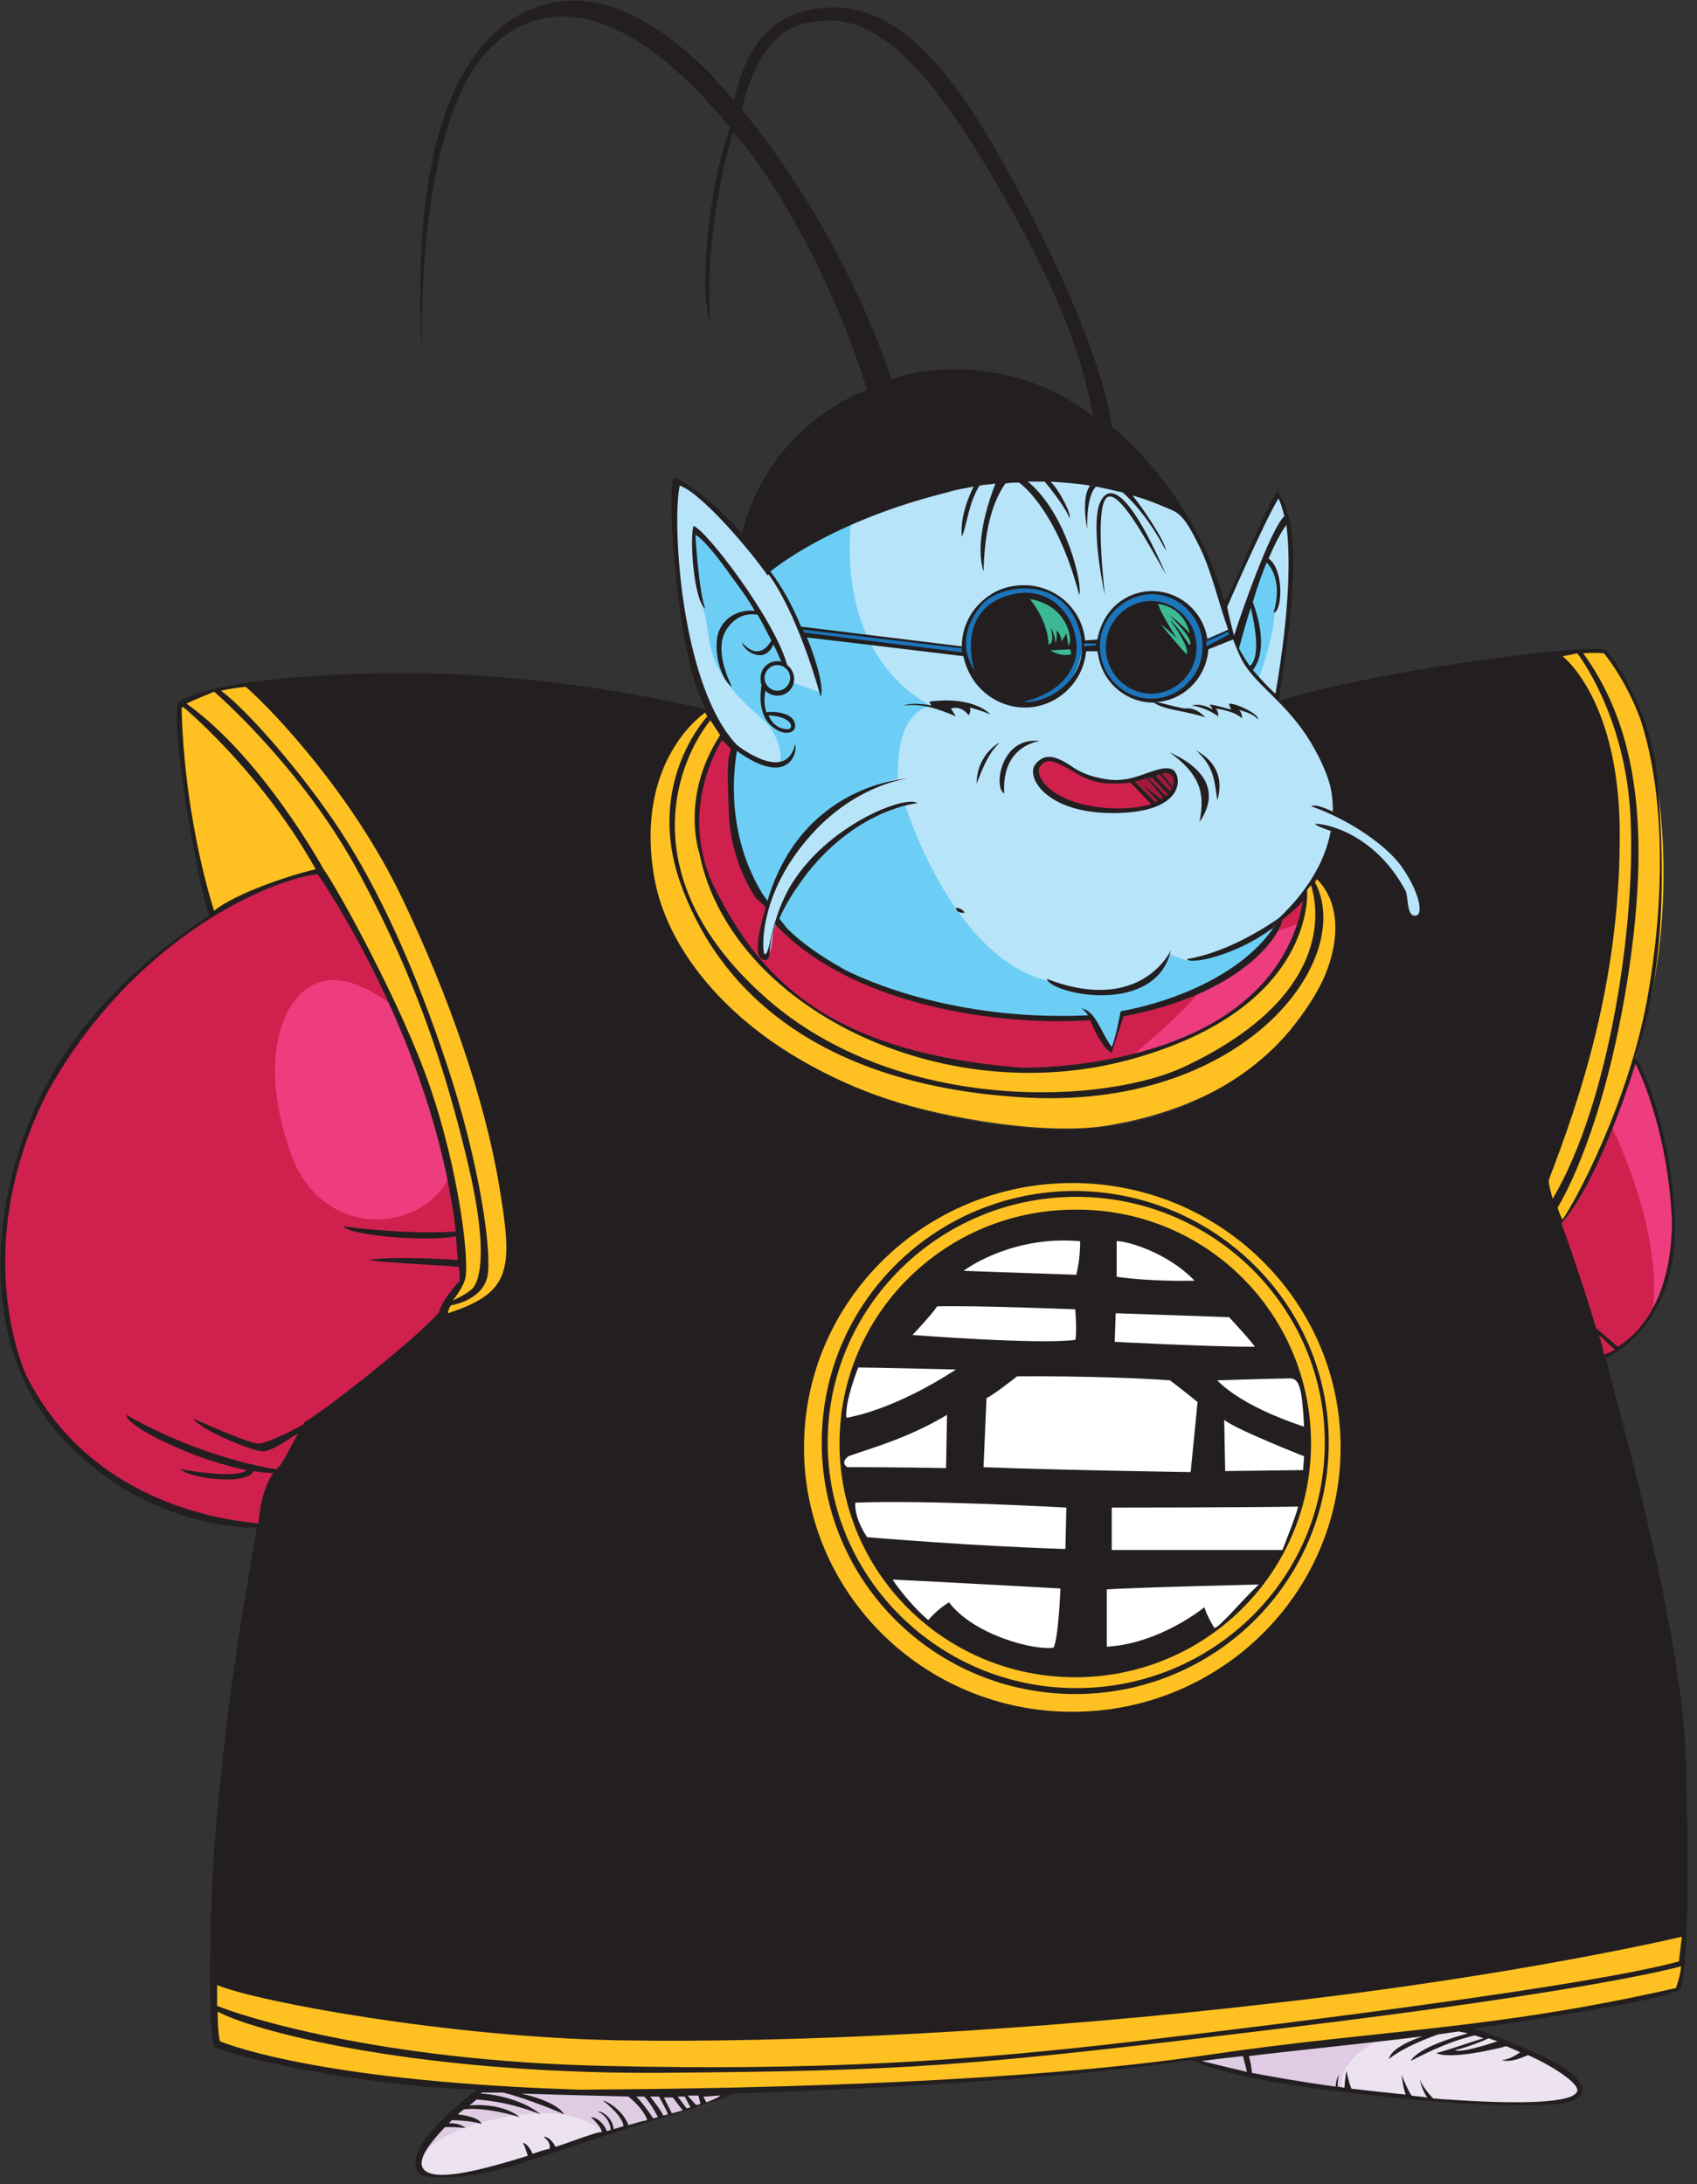 <?xml version="1.0" encoding="UTF-8" standalone="no"?>
<svg
   xmlns:dc="http://purl.org/dc/elements/1.1/"
   xmlns:cc="http://creativecommons.org/ns#"
   xmlns:rdf="http://www.w3.org/1999/02/22-rdf-syntax-ns#"
   xmlns:svg="http://www.w3.org/2000/svg"
   xmlns="http://www.w3.org/2000/svg"
   xmlns:sodipodi="http://sodipodi.sourceforge.net/DTD/sodipodi-0.dtd"
   xmlns:inkscape="http://www.inkscape.org/namespaces/inkscape"
   viewBox="0 0 172 221.333"
   height="221.333"
   width="172"
   xml:space="preserve"
   id="svg2"
   version="1.1"
   sodipodi:docname="kai.svg"
   inkscape:version="0.92.4 (5da689c313, 2019-01-14)"><rect x="0" y="0" width="172" height="221.333" fill="#333333" stroke="none"/><sodipodi:namedview
     pagecolor="#ffffff"
     bordercolor="#666666"
     borderopacity="1"
     objecttolerance="10"
     gridtolerance="10"
     guidetolerance="10"
     inkscape:pageopacity="0"
     inkscape:pageshadow="2"
     inkscape:window-width="1366"
     inkscape:window-height="715"
     id="namedview33"
     showgrid="false"
     inkscape:zoom="1.0662651"
     inkscape:cx="86"
     inkscape:cy="110.66666"
     inkscape:window-x="-8"
     inkscape:window-y="22"
     inkscape:window-maximized="1"
     inkscape:current-layer="svg2" /><defs
     id="defs6" /><g
     transform="matrix(-1.333,0,0,-1.333,171.046,221.333)"
     id="g10"><g
       transform="scale(0.1)"
       id="g12"><path
         id="path14"
         style="fill:#ede3f0;fill-opacity:1;fill-rule:nonzero;stroke:none"
         d="m 244.34,108.52 c 0,0 24.762,-18.75 24.762,-36.758 C 239.84,68.75 188.828,62.031 149.102,61.25 109.34,59.77 81.602,59.02 80.859,71.762 80.078,84.531 139.34,111.52 169.34,119.02 c 42.769,-3.75 75,-10.5 75,-10.5 z"
         inkscape:connector-curvature="0" /><path
         id="path16"
         style="fill:#dfcbe3;fill-opacity:1;fill-rule:nonzero;stroke:none"
         d="m 961.328,21.52 c 0,0 -0.738,15.75 -46.488,50.242 -53.238,0 -186.012,-2.23 -186.012,-2.23 9.024,-7.5 25.512,-12.031 34.531,-13.512 C 773.828,52.27 829.34,35.781 833.09,35 839.102,33.52 961.328,21.52 961.328,21.52 Z"
         inkscape:connector-curvature="0" /><path
         id="path18"
         style="fill:#ffc121;fill-opacity:1;fill-rule:nonzero;stroke:none"
         d="m 679.34,560.781 c 0,-116.011 -94.692,-210 -211.488,-210 -116.801,0 -211.524,93.989 -211.524,210 0,115.981 94.723,210 211.524,210 116.796,0 211.488,-94.019 211.488,-210 z"
         inkscape:connector-curvature="0" /><path
         id="path20"
         style="fill:#d0214e;fill-opacity:1;fill-rule:nonzero;stroke:none"
         d="m 1038.59,998.012 c 0,0 59.26,-6.762 131.25,-68.992 64.5,-60 86.25,-108.75 99.77,-150.739 13.48,-42.031 17.23,-116.25 -3.01,-159.761 -19.49,-43.52 -75.74,-117.739 -185.27,-117.739 -18.75,47.231 -48.75,77.969 -48.75,77.969 l -86.252,81.762 C 940.352,671.02 929.84,687.5 929.84,687.5 c -3.75,18.012 12.738,84.02 20.238,117.77 8.281,33.75 32.262,90.75 50.272,127.5 18.75,36.761 38.24,65.242 38.24,65.242 z"
         inkscape:connector-curvature="0" /><path
         id="path22"
         style="fill:#ed3d7f;fill-opacity:1;fill-rule:nonzero;stroke:none"
         d="m 982.34,893.75 c 0,0 34.5,30.781 60.75,18.75 26.25,-11.25 43.51,-58.48 19.49,-127.5 -23.24,-68.98 -102.74,-62.969 -122.228,-16.48 14.257,59.25 41.988,125.23 41.988,125.23 z"
         inkscape:connector-curvature="0" /><path
         id="path24"
         style="fill:#d0214e;fill-opacity:1;fill-rule:nonzero;stroke:none"
         d="m 97.34,730.27 -33,-101.989 c -9.73,5.239 -34.5,20.981 -43.48,45.739 -8.281,24.73 25.469,126.761 35.23,133.48 6.02,-17.23 21.762,-56.25 41.25,-77.23 z"
         inkscape:connector-curvature="0" /><path
         id="path26"
         style="fill:#ffc121;fill-opacity:1;fill-rule:nonzero;stroke:none"
         d="m 744.609,1120.27 c 0,0 3.75,2.23 12.731,-6.01 8.988,-8.24 27,-33.01 31.488,-60.74 4.531,-28.52 -0.738,-64.5 -7.5,-81.02 -6.719,-16.48 -19.488,-45.738 -50.976,-76.48 -31.524,-30.75 -80.274,-57.739 -122.262,-71.25 -42.738,-14.258 -123.012,-28.52 -170.238,-19.5 -47.262,8.25 -99.762,28.48 -135,71.25 -35.274,42.742 -53.243,93.75 -20.274,119.261 6.012,-7.5 8.281,-12.769 8.281,-12.769 -2.269,-7.5 6.719,-37.5 17.969,-54.731 11.25,-18.011 43.512,-48.75 99.762,-65.269 56.25,-16.492 121.488,-15.742 158.25,-6.762 36.75,9.02 81.012,23.281 111.012,49.531 30.738,26.25 53.988,53.239 64.488,83.989 10.512,30 14.262,50.23 6.762,77.26 -7.5,26.99 -17.262,35.98 -17.262,35.98 z"
         inkscape:connector-curvature="0" /><path
         id="path28"
         style="fill:#d0214e;fill-opacity:1;fill-rule:nonzero;stroke:none"
         d="m 290.078,982.27 c 0,0 -0.738,-47.27 46.524,-83.989 47.226,-36.761 117.738,-57.031 195.738,-48.75 77.269,8.239 143.988,40.469 181.488,88.481 37.5,48.008 57.774,111.008 19.531,161.988 -2.269,-4.49 -6.757,-8.98 -6.757,-8.98 4.488,-13.52 6.757,-78.01 -25.512,-117 -13.512,-22.5 -37.5,-51.008 -118.512,-75 -62.969,-13.508 -116.988,-20.27 -161.25,-7.5 -43.476,12.742 -92.226,30 -111.719,69.73 -15.781,15 -19.531,21.02 -19.531,21.02 z"
         inkscape:connector-curvature="0" /><path
         id="path30"
         style="fill:#b8e4fa;fill-opacity:1;fill-rule:nonzero;stroke:none"
         d="m 724.34,1092.5 c 0,0 22.5,24.02 32.262,63.75 8.988,42.03 19.488,97.5 11.25,138.01 -25.512,-11.99 -52.5,-45 -67.5,-66.76 -28.512,23.28 -106.524,63.01 -188.243,70.51 -82.5,7.5 -129.019,-28.48 -129.019,-28.48 -8.25,-15 -18.75,-32.26 -30.75,-70.51 -4.488,8.99 -37.5,81.76 -41.25,83.99 -6.75,-3.75 -11.988,-45 -7.5,-95.24 5.238,-41.25 8.988,-59.25 8.988,-59.25 -4.488,-4.5 -44.219,-34.5 -42.738,-87 -39.762,-20.27 -45,-29.25 -57.731,-47.258 -12.769,-17.231 -11.25,-32.231 -3.75,-32.231 7.5,0 8.243,16.489 8.243,17.231 1.488,8.238 26.988,46.518 52.5,48.748 7.5,-22.5 14.257,-53.24 63.007,-82.498 26.25,-27.742 90,-48.75 124.493,-48.75 33.75,0 98.238,18.75 124.488,31.519 26.25,12.739 91.488,67.5 91.488,67.5 6.012,-8.281 20.274,-35.269 22.5,-43.511 1.524,-8.989 1.524,-19.5 6.762,-18.008 5.269,1.519 3,26.25 -3.012,38.238 7.5,8.281 27.774,39.77 27.774,76.52 0,37.5 -2.262,43.48 -2.262,43.48 z"
         inkscape:connector-curvature="0" /><path
         id="path32"
         style="fill:#6dcef5;fill-opacity:1;fill-rule:nonzero;stroke:none"
         d="m 635.859,1263.52 c 0,0 15,-97.5 -60,-139.5 20.981,-6.75 24.731,-30 24.731,-55.5 26.25,-6.76 78.75,-30 98.238,-96.02 18.75,17.27 37.5,80.27 25.512,119.26 -9.731,-3.75 -27,-13.48 -32.231,-12.74 -5.269,0.75 -2.269,21.76 9.731,33.01 11.25,11.25 36.75,29.22 41.988,60.74 3.75,27 5.274,24.73 5.274,28.48 0,3.75 10.507,47.27 5.976,55.51 0,0 -44.219,-43.48 -68.238,-101.25 -3.75,-5.24 -5.238,-10.51 -5.238,-13.48 -3.75,-1.52 -21.012,-7.5 -21.012,-7.5 0,0 12.769,54.73 40.5,93.75 -23.981,30.74 -65.231,35.24 -65.231,35.24 z"
         inkscape:connector-curvature="0" /><path
         id="path34"
         style="fill:#1b75bb;fill-opacity:1;fill-rule:nonzero;stroke:none"
         d="m 675.59,1183.28 -124.5,-15 c 0,12.74 -9.762,42.74 -38.238,46.49 -29.262,3 -48.012,-14.26 -52.5,-42 -10.512,0.75 -11.25,0.75 -11.25,0.75 0,0 -5.274,36.01 -39.762,36.01 -34.5,0.74 -38.988,-28.51 -41.25,-36.01 -5.981,3 -19.5,8.24 -19.5,8.24 -2.262,-5.98 -2.262,-5.98 -2.262,-5.98 l 21.762,-9.02 c 1.519,-6.76 6.75,-36.76 39.019,-38.99 32.231,-1.52 41.25,30.75 41.993,39.73 11.988,-1.48 11.25,-0.74 11.25,-0.74 2.226,-15 11.25,-38.99 41.25,-41.99 30,-2.27 48.007,23.98 49.488,38.98 10.512,0.78 122.269,14.26 122.269,14.26 z"
         inkscape:connector-curvature="0" /><path
         id="path36"
         style="fill:#3cb994;fill-opacity:1;fill-rule:nonzero;stroke:none"
         d="m 489.609,1166.02 c 0.743,0.74 5.231,35.23 15,40.5 -14.257,3.75 -45,-12.77 -38.281,-46.52 18.012,0 23.281,6.02 23.281,6.02 z"
         inkscape:connector-curvature="0" /><path
         id="path38"
         style="fill:#3cb994;fill-opacity:1;fill-rule:nonzero;stroke:none"
         d="m 380.078,1160 c 0,0 27.031,19.53 25.512,41.25 -4.5,3.01 -28.481,-4.49 -29.262,-30.74 0,-11.25 3.75,-10.51 3.75,-10.51 z"
         inkscape:connector-curvature="0" /><path
         id="path40"
         style="fill:#9e1b3c;fill-opacity:1;fill-rule:nonzero;stroke:none"
         d="m 422.852,1066.25 -17.262,-17.97 c -3.012,0 -19.5,11.25 -16.488,20.98 3.75,11.25 16.488,2.26 33.75,-3.01 z"
         inkscape:connector-curvature="0" /><path
         id="path42"
         style="fill:#d0214e;fill-opacity:1;fill-rule:nonzero;stroke:none"
         d="m 422.852,1067.03 -17.262,-18.75 c 8.238,-3.01 26.25,-8.28 50.269,-3.01 23.981,5.24 41.25,17.23 38.981,29.26 -2.262,11.99 -14.25,8.24 -20.231,4.49 -5.269,-3 -27.031,-18 -51.757,-11.99 z"
         inkscape:connector-curvature="0" /><path
         id="path44"
         style="fill:#6dcef5;fill-opacity:1;fill-rule:nonzero;stroke:none"
         d="m 595.352,1049.77 c 0,0 -35.274,-117 -108.75,-135 -45,-12.739 -71.993,-15 -93.012,20.23 -11.988,-5.23 -16.481,-6.719 -30,-1.48 -12.731,5.23 -43.512,17.261 -50.231,24.761 5.231,-19.531 49.493,-56.25 116.25,-66.761 3.75,-11.989 8.243,-27.77 8.243,-27.77 7.5,8.281 15,23.281 16.488,24.02 3.75,0.75 36.012,-4.489 89.25,5.242 53.25,9.019 124.5,31.519 148.519,69.019 -2.269,17.969 -43.519,77.229 -96.757,87.739 z"
         inkscape:connector-curvature="0" /><path
         id="path46"
         style="fill:#6dcef5;fill-opacity:1;fill-rule:nonzero;stroke:none"
         d="m 320.859,1235.78 c 0,0 -17.269,-14.26 -6.757,-42.03 0.738,-20.23 12.738,-50.98 12.738,-50.98 7.5,11.25 16.519,23.99 17.262,29.26 -3.012,8.24 -23.243,63.75 -23.243,63.75 z"
         inkscape:connector-curvature="0" /><path
         id="path48"
         style="fill:#ed3d7f;fill-opacity:1;fill-rule:nonzero;stroke:none"
         d="m 295.352,958.281 19.488,-6.761 c 11.25,-15.739 47.269,-40.5 55.512,-42.77 5.238,-11.988 50.238,-49.488 50.238,-49.488 -20.981,3.008 -101.25,26.988 -125.238,99.019 z"
         inkscape:connector-curvature="0" /><path
         id="path50"
         style="fill:#ffc121;fill-opacity:1;fill-rule:nonzero;stroke:none"
         d="m 1121.09,965 c 0,0 10.51,20.27 18.75,84.02 7.5,60.75 8.25,72 4.5,78.01 -5.98,4.49 -42.74,14.22 -51.76,13.48 C 1080.59,1136.02 983.09,1022.03 952.34,935 921.602,848.012 887.109,740 897.578,690.512 c 9.024,-35.981 49.531,-32.231 49.531,-32.231 -2.269,8.239 -16.519,27.739 -16.519,29.219 -2.231,10.512 3,58.52 18.75,117.77 15,59.261 56.99,134.261 70.5,162 13.52,28.511 19.5,30.742 19.5,30.742 7.5,-0.742 60.74,-16.492 81.75,-33.012 z"
         inkscape:connector-curvature="0" /><path
         id="path52"
         style="fill:#ffc121;fill-opacity:1;fill-rule:nonzero;stroke:none"
         d="m 98.09,1162.27 c 0,0 -18.012,-12.74 -33.012,-52.5 C 50.078,1070 48.59,987.5 68.09,890.781 86.84,815.781 108.59,762.5 108.59,762.5 104.84,749.77 96.602,729.531 96.602,729.531 80.078,747.5 49.34,806.02 28.359,899.77 c -21.02,93.75 -9.02,221.25 34.492,265.5 35.238,1.49 35.238,-3 35.238,-3 z"
         inkscape:connector-curvature="0" /><path
         id="path54"
         style="fill:#ed3d7f;fill-opacity:1;fill-rule:nonzero;stroke:none"
         d="m 58.359,805.27 c 0,0 -40.508,-80.27 -31.52,-142.5 -10.512,16.492 -22.5,44.261 -14.262,99.73 7.5,55.512 25.512,92.27 27.773,93.012 C 43.359,845 58.359,805.27 58.359,805.27 Z"
         inkscape:connector-curvature="0" /><path
         id="path56"
         style="fill:#ffffff;fill-opacity:1;fill-rule:nonzero;stroke:none"
         d="m 642.578,560 c 0,-95.66 -79.566,-173.238 -177.738,-173.238 -98.16,0 -177.731,77.578 -177.731,173.238 0,95.699 79.571,173.281 177.731,173.281 98.172,0 177.738,-77.582 177.738,-173.281 z"
         inkscape:connector-curvature="0" /><path
         id="path58"
         style="fill:#ffc121;fill-opacity:1;fill-rule:nonzero;stroke:none"
         d="m 1118.09,158.75 c 0,0 5.27,-29.219 -2.23,-53.98 -16.52,-8.251 -87.03,-21.758 -129.02,-25.508 -42,-4.492 -98.25,-9.73 -131.25,-9.73 -33.012,0 -128.988,0.738 -172.5,2.23 -44.262,1.52 -166.488,7.5 -209.262,11.988 -42.738,4.531 -152.969,18.012 -152.969,18.012 L 167.852,119.02 c 0,0 -155.274,24.73 -160.512,28.48 -5.23,5.27 -6.012,44.262 -3.75,44.262 C 24.609,186.52 337.34,137.031 359.102,134.02 c 22.5,-2.258 170.238,-13.508 170.238,-13.508 l 131.25,-5.981 123,-3.75 116.25,6.719 103.52,10.512 z"
         inkscape:connector-curvature="0" /><path
         id="path60"
         style="fill:#ede3f0;fill-opacity:1;fill-rule:nonzero;stroke:none"
         d="m 963.59,19.262 c 0,1.52 -13.512,25.508 -78.75,33.75 C 843.59,57.5 827.109,42.5 823.359,38.012 845.859,29.77 917.109,6.52 937.34,5.781 958.359,5 965.859,6.52 963.59,19.262 Z"
         inkscape:connector-curvature="0" /><path
         id="path62"
         style="fill:#dfcbe3;fill-opacity:1;fill-rule:nonzero;stroke:none"
         d="m 230.078,111.52 c 1.524,0 39.024,-17.258 32.262,-40.501 34.5,5.231 99.769,15.742 111.019,23.98 -47.269,5.27 -143.281,16.52 -143.281,16.52 z"
         inkscape:connector-curvature="0" /><path
         id="path64"
         style="fill:#231f20;fill-opacity:1;fill-rule:nonzero;stroke:none"
         d="m 1230.59,561.52 c 66.01,65.98 62.26,169.5 28.51,250.511 -33.01,80.981 -102.77,131.25 -135,152.231 6.76,18.008 28.48,129.758 23.99,161.988 -21.76,15.78 -102,22.5 -176.25,22.5 -120.75,-0.74 -225.75,-27.73 -225.75,-27.73 21.762,33.75 30.75,168 24.769,176.25 -9.769,-2.27 -39.019,-26.25 -51.757,-42.74 -17.262,70.47 -72.774,101.25 -95.274,109.49 30.781,97.5 78.75,171.76 102.031,195.75 16.481,-58.52 19.493,-105 17.231,-145.51 8.238,21.76 3,98.24 -15,149.26 102.769,124.49 163.512,81.75 186.75,55.5 53.988,-63.75 47.269,-228.75 47.269,-228.75 11.993,207 -53.281,263.25 -106.519,269.26 -53.25,5.98 -105.75,-45 -130.512,-75.78 -2.226,8.28 -10.469,62.27 -60.738,69.77 -50.238,8.24 -91.488,-25.51 -138.012,-106.49 -46.488,-81.01 -81.719,-162.03 -88.476,-210.78 -57.774,-48.75 -79.493,-110.23 -85.512,-132.73 -5.231,3.75 -33,75.74 -40.5,83.24 -27,-34.49 0,-149.26 -1.488,-158.99 -81.012,24.73 -241.524,44.26 -248.243,38.25 -6.02,-5.24 -34.531,-47.27 -39.02,-96.76 C 12.578,950.781 28.359,890.781 39.609,856.25 32.852,848.75 11.84,795.512 9.609,731.762 7.34,668.012 42.578,636.52 62.109,628.281 59.102,610.27 4.34,428.012 1.328,323.012 -1.641,218.012 0.59,156.52 5.859,147.5 26.84,137.031 162.578,118.281 162.578,118.281 c 0,0 -17.226,-5.269 -52.5,-21.012 C 74.84,80.781 71.84,65 95.078,61.25 117.578,58.281 179.102,59.77 244.34,68.012 332.109,77.031 368.828,89.769 377.109,94.262 507.578,74.769 726.602,68.75 726.602,68.75 c 0,0 4.488,-4.488 44.257,-15.738 38.981,-11.25 83.981,-26.992 119.219,-38.242 34.531,-11.25 71.25,-12 75,-6.019 11.25,17.27 -23.238,45.781 -44.219,63.012 93.751,3.008 192.731,26.988 199.491,33.008 3.01,6.75 5.24,58.511 0,150.742 -11.99,141.008 -26.99,205.508 -32.26,243.75 -2.23,-0.742 77.26,-3.75 142.5,62.258 z m -85.51,560.24 c -2.23,-86.99 -24.73,-153.748 -24.73,-153.748 -16.52,13.508 -60,27.769 -77.26,31.519 39.02,69.729 93,116.989 101.25,123.749 0,-0.78 0.74,-1.52 0.74,-1.52 z m -3.75,3.75 C 1082.85,1083.52 1037.11,999.531 1037.11,999.531 1026.6,985.27 976.328,893.75 956.09,833.75 c -21.75,-62.969 -30.738,-135 -26.25,-146.988 2.269,-5.981 6.019,-11.25 8.988,-15 -5.238,2.258 -15,7.5 -16.488,11.25 -3,4.488 -11.25,24.758 5.238,93.75 16.524,69.019 38.281,137.258 81.762,218.238 39.76,75 101.25,131.25 111.01,139.53 8.99,-3.75 16.49,-6.76 20.98,-9.02 z M 903.59,758.75 c 10.512,63.75 37.5,143.281 74.262,219.77 36.758,76.48 95.978,140.23 118.478,159.76 6.76,-0.78 12.77,-1.52 18.75,-3.01 -19.49,-14.25 -62.23,-63 -90.74,-106.52 -30,-45.738 -57.738,-107.23 -81.762,-180 -23.988,-72.73 -33.75,-140.23 -30,-158.98 3.75,-16.489 23.281,-21.02 27.774,-21.758 1.488,-2.231 2.226,-4.492 2.226,-5.981 -48.75,15.739 -49.488,33.75 -38.988,96.719 z m -156.75,360 c 0,0 54.019,-35.23 39.019,-124.488 C 770.859,905.781 661.328,812.77 492.578,802.27 323.09,791.762 230.859,941.02 281.84,992.031 c 0.738,-0.781 0.738,-1.519 1.519,-2.261 C 251.84,930.512 338.09,815 507.578,826.25 c 162.031,10.512 232.5,88.52 258.75,164.262 24.024,69.758 -14.219,117.768 -20.976,125.268 1.488,2.23 1.488,2.97 1.488,2.97 z M 671.84,560 c 0,-110.98 -91.488,-200.98 -203.988,-200.98 -112.5,0 -204.024,90 -204.024,200.98 0,111.02 91.524,201.02 204.024,201.02 112.5,0 203.988,-90 203.988,-201.02 z m -247.5,294.77 c 144.019,-38.989 303.75,40.5 326.988,156.75 0,0 15,42.74 -15.738,90 3,4.5 5.269,8.25 7.5,11.25 28.512,-36.01 56.988,-123 -42,-210.739 C 600.59,812.77 440.078,820.27 379.34,851.02 c -114.731,55.5 -96.762,124.492 -93.012,136.48 3.012,-3.75 3.012,-3.75 3.012,-3.75 0,0 -8.25,-90 135,-128.98 z m 277.5,112.5 -0.75,3.75 7.5,6.75 c 11.25,17.23 18.75,38.25 20.238,61.49 1.524,37.5 1.524,42.77 -1.488,51.76 3.012,3 6.762,6.75 6.762,6.75 0,0 35.976,-54.02 4.488,-114.758 C 707.109,922.27 659.84,860.781 506.84,848.75 c 0,0 -189.731,-5.23 -214.5,126.762 7.5,-8.242 15.75,-14.262 15.75,-14.262 2.262,-13.48 32.262,-56.988 120.738,-73.48 0,0 5.274,-15.739 9.024,-27.77 7.5,3.012 16.488,24.77 16.488,24.77 68.238,-4.5 174.762,10.5 233.238,66.75 l 6.012,5.98 c 6.762,-19.488 2.269,-27.73 8.25,-26.988 9.019,0.738 4.488,21.758 0,36.758 z m -164.262,573.75 c 60.781,99.76 98.281,110.23 135,101.25 36.012,-8.25 46.524,-65.24 46.524,-65.24 0,0 -72.774,-83.28 -114.024,-205.51 -20.976,10.51 -95.238,18.75 -152.969,-27.77 7.5,42.77 24.731,97.5 85.469,197.27 z M 371.09,1244.77 c 11.25,23.24 15.75,25.5 22.5,28.51 2.269,0.74 12.738,5.98 28.519,10.47 -7.5,-8.98 -24.769,-34.49 -25.507,-41.99 14.257,26.99 28.476,40.51 33.007,44.26 5.981,1.48 12.731,3 20.231,4.49 6.762,-6.76 6.762,-25.51 6.762,-32.23 3.75,21.72 0,30 -2.262,32.97 9.019,1.52 19.488,2.27 30,3.01 -7.5,-7.5 -16.488,-26.25 -14.262,-27.74 1.524,5.98 14.262,22.5 18.75,27.74 4.531,0 8.281,0 12.774,0 -29.262,-23.99 -41.993,-78.75 -39.024,-86.25 15.781,60.74 41.25,82.5 45.781,85.51 3.75,0 6.719,0 10.469,-0.75 12.774,-18.75 15.781,-43.51 16.524,-66.75 7.5,23.98 -6.012,58.51 -9.024,66.75 3.75,-0.74 8.281,-0.74 12.031,-1.52 8.243,-12.73 9.731,-30.74 13.481,-38.98 1.519,15.74 -5.981,32.26 -8.988,38.24 6.757,-1.49 13.476,-2.23 20.238,-4.49 81.012,-20.24 123.75,-51.76 134.25,-60 -8.981,-12 -17.262,-27 -23.238,-42 l -122.262,-15 c 0,25.51 -20.981,46.49 -47.231,46.49 -24.019,0 -44.257,-18.01 -46.519,-41.99 l -9.731,0.74 c -3.007,21.01 -20.269,36.76 -41.25,36.76 -21.019,0 -39.019,-15.75 -42.031,-36.76 l -15.738,7.5 c 7.5,21.01 12.769,45 21.75,63.01 z m 301.488,-63.01 c 0,-0.74 -0.738,-1.49 -0.738,-2.23 l -120,-15 c 0,0.74 0,1.49 0,2.97 43.512,5.27 108.75,12.77 120.738,14.26 z m -154.488,25.51 c -38.988,12.73 -60,-26.25 -51.762,-50.24 8.281,-24.76 38.281,-30 38.281,-30 -10.507,-3.01 -54.019,13.48 -42.031,54.73 12.031,41.25 60,35.27 74.262,18.75 13.512,-16.49 15.738,-33.75 5.269,-50.24 0,0 15,44.26 -24.019,57 z m -33.75,-23.99 c -3.012,-3.75 -3.75,-12.03 -3.75,-12.03 0,0 -1.488,4.53 -0.75,9.77 -3.75,-3.01 -3.75,-8.25 -3.75,-8.25 l -3.75,5.98 -1.481,-8.98 c -3.75,0.74 -1.519,30 29.219,35.23 0,0 -13.476,-15.74 -14.219,-34.49 -5.269,0.74 -1.519,12.77 -1.519,12.77 z m 0,-17.26 c 0,0 -6.762,-5.24 -15.75,-3.01 0.75,3.75 0.75,3.75 0.75,3.75 z m -25.512,3 -8.988,0.75 c 0,0.74 0,1.48 0,1.48 4.5,0 7.5,0 8.988,0 0,-0.74 0,-1.48 0,-2.23 z m -11.988,0 c 0,-21.75 -17.231,-39.76 -38.988,-39.76 -21.762,0 -39.024,18.01 -39.024,39.76 0,21.76 17.262,39.73 39.024,39.73 20.976,-0.74 38.988,-17.97 38.988,-39.73 z m -80.981,3.75 c 0,-1.52 0,-2.26 0,-3.75 l -17.269,8.99 c 0,0.74 0.75,1.52 0.75,2.26 7.5,-3.75 12.769,-6.01 16.519,-7.5 z m -54.769,108.75 c 12,-20.27 38.988,-82.5 38.988,-82.5 0,0 -1.488,-8.24 -5.238,-21.75 -5.231,16.48 -27.731,81.01 -38.238,90.74 1.488,6.01 3.007,10.51 4.488,13.51 z m 30,-114.02 c -2.262,-4.49 -5.231,-8.98 -8.238,-13.48 -9.024,7.5 -3.012,34.5 -0.743,44.26 2.969,-9.02 5.981,-19.53 8.981,-30.78 z m -36.012,93.75 c 2.262,-2.97 6.762,-9.73 13.512,-25.47 -11.988,-8.28 -10.5,-40.51 -3.75,-41.25 -6.75,22.5 1.488,34.49 5.238,38.24 3.012,-7.5 6.762,-17.26 10.512,-30 -12,-33 -3.75,-47.26 0,-51.75 -5.981,-6.76 -12,-13.52 -17.231,-18.01 -11.25,65.27 -11.25,105.74 -8.281,128.24 z m 4.531,-297.73 c -18.007,17.261 -33.75,39.76 -38.281,65.23 0,0 9.762,3.01 12.031,5.27 -6.019,0.75 -45,-6.01 -69.019,-51.008 -2.231,-5.981 -0.75,-19.492 -7.5,-18.75 -6.762,0.738 -2.231,19.488 11.25,38.238 14.25,18.75 44.25,36.76 68.238,45 -4.488,2.27 -17.226,-4.49 -17.226,-4.49 0,10.51 2.226,21.76 7.5,33.75 20.238,46.52 49.488,58.51 62.226,81.76 2.262,4.49 4.531,9.76 6.762,15.74 l 18.75,-7.5 c 1.519,-20.24 16.519,-36.76 36.012,-39.73 0.738,0 3.75,-0.78 3.75,-0.78 0.738,0 1.488,0 2.226,0 21.762,0 40.512,17.27 42.031,39.02 4.493,0 7.5,0 8.981,0 2.269,-24.02 22.5,-42.77 46.488,-42.77 23.281,0 42.774,17.27 46.524,39.02 42.738,5.24 106.488,12.74 119.257,14.26 -8.281,-20.27 -12.769,-38.28 -10.507,-45 17.226,60 34.488,86.25 39.726,92.97 l 0.781,-0.74 c 11.25,16.52 49.493,62.26 66.719,68.24 6.012,-27.73 -0.738,-152.23 -43.476,-197.23 0,0 -37.5,-30 -44.262,0.75 -2.262,-7.5 6.019,-33.01 44.262,-5.24 2.226,-13.51 8.988,-62.26 -19.493,-108.749 l -3.75,-5.269 c -26.25,89.258 -106.519,93.008 -106.519,93.008 0,0 41.25,-4.5 76.519,-46.49 38.243,-44.999 33.75,-87.03 32.231,-87.03 -4.5,-0.738 -3.75,23.281 -18.75,50.27 -27.738,48.01 -89.262,71.25 -97.5,64.5 0,0 44.25,-3.75 83.238,-52.5 10.512,-13.52 18.012,-26.25 21.762,-35.239 l -5.981,-7.5 c -11.25,-11.25 -25.507,-21.011 -42.769,-30.781 0,0 -72.738,-40.469 -185.981,-35.23 0,0 2.231,3.75 5.231,5.23 -11.25,-1.48 -15,-18.75 -23.238,-29.219 -2.262,2.969 -6.762,26.989 -6.762,26.989 -44.25,8.25 -91.481,29.261 -114.762,61.492 M 95.078,1161.52 c 0,0 -45,-33.75 -43.477,-141.01 0.738,-108.01 30,-194.998 53.988,-257.229 0,-3.011 -1.488,-9.019 -3.012,-14.261 -43.476,73.48 -62.969,209.261 -59.219,288.75 2.969,71.25 33.75,117 40.469,125.98 3.012,-0.74 6.762,-1.48 11.25,-2.23 z M 29.84,905.781 c -14.25,83.989 -10.5,157.499 6.02,207.739 11.25,30.74 27.73,50.23 27.73,50.23 0,0 6.02,0.78 15.75,0 -36.762,-50.98 -53.25,-122.23 -33.75,-247.5 18,-113.238 48,-165 53.238,-173.98 -1.488,-5.239 -3.75,-8.989 -3.75,-8.989 -8.238,11.25 -50.977,88.481 -65.238,172.5 z m -18,-174.761 c 3,73.511 27.77,120.742 27.77,120.742 0,0 26.25,-86.992 56.25,-121.492 0,0 -15,-41.25 -26.25,-79.489 L 53.09,636.52 c -17.23,10.511 -40.512,36.761 -41.25,94.5 z m 43.512,-96.758 11.988,11.25 c -1.48,-5.242 -3,-9.731 -3.75,-15 -1.48,0.738 -4.488,1.519 -8.238,3.75 z M 151.328,110.781 c 3.012,-1.519 15.781,-6.761 25.512,-9.019 -4.5,-2.231 -25.512,4.488 -32.231,6.758 2.231,0.742 4.493,1.48 6.719,2.261 z m 180,-26.25 c -15.738,-3.012 -36.719,-6.762 -63.75,-10.512 0,2.231 -0.738,5.981 -2.226,8.992 0,0 0.738,-5.242 0.738,-8.992 -1.481,0 -3.75,-0.738 -5.231,-0.738 0,2.969 -0.781,9.73 -1.519,12.738 0,0 -1.488,-8.25 -3.75,-13.52 -12.738,-1.48 -26.25,-2.969 -41.25,-4.488 2.262,6.008 3,15 3,15 -2.262,-5.98 -5.231,-12.742 -7.5,-15.742 -3.75,-0.75 -8.238,-0.75 -11.988,-1.488 3.75,4.488 5.976,14.219 5.976,14.219 -2.226,-5.981 -7.5,-11.988 -10.469,-15 -3.75,0 -7.5,-0.738 -11.25,-0.738 -53.281,-3.75 -96.757,-3.012 -98.281,6.758 -0.738,5.231 15.781,17.262 37.5,26.992 3.75,-1.492 12.774,-5.98 20.274,-3.75 -6.762,0 -14.262,6.008 -14.262,6.008 3.75,1.492 6.762,3.011 10.512,4.5 5.238,-1.489 41.988,-10.508 53.238,-5.239 -11.25,2.969 -30,9.731 -36.012,11.25 2.262,0.739 4.531,1.489 6.762,2.231 22.5,-5.242 42.769,-16.492 48.75,-19.492 -5.981,10.501 -35.238,18.75 -43.481,21.012 2.231,0.739 4.493,0.739 6.719,1.489 4.531,-0.75 10.512,-1.489 15.781,-2.27 17.231,-5.98 31.481,-13.48 37.5,-18.75 -1.519,8.281 -18.75,15 -25.507,17.27 41.25,-5.239 95.238,-10.508 131.988,-15.001 C 332.852,95 331.328,88.281 331.328,84.531 Z m 3.75,0.738 c 0.781,3.75 2.262,8.992 3.012,12 14.25,-1.488 25.5,-3.008 31.519,-3.75 -0.781,0 -12.031,-3.008 -34.531,-8.25 z M 746.09,62.031 c -11.25,4.488 -10.5,5.238 -10.5,5.238 3.75,0 8.238,-0.75 12.769,-0.75 z m 4.5,-0.781 1.519,6.019 c 2.969,0 5.231,0 8.243,0 l -6.012,-6.758 c -1.488,-0.742 -3.012,0 -3.75,0.738 z m 7.5,-2.969 4.488,8.238 c 1.524,0 3.75,0 5.274,0 L 761.09,57.5 c -0.738,0 -2.262,0.781 -3,0.781 z m 6.012,-2.262 7.5,9.762 c 2.226,0 4.488,0 6.757,0 -1.519,-3.012 -5.269,-10.512 -6.019,-12.031 -3,0.781 -6.012,1.52 -8.238,2.269 z m 11.25,-3.008 c 0.738,3.008 5.238,10.508 6.757,13.508 2.231,0 4.493,0 6.719,0 -2.226,-3 -8.988,-11.25 -9.726,-14.25 -0.743,0 -2.262,0 -3.75,0.742 z m 7.5,-2.23 c 0,0 5.238,10.469 10.507,15.738 2.231,0 3.75,0 5.981,0 -3.012,-3 -8.988,-10.5 -12.738,-16.52 -1.524,0 -2.262,0.781 -3.75,0.781 z m 138.007,13.48 c 1.481,-1.492 3.75,-3.012 5.231,-4.492 -6.75,0.742 -26.25,0.742 -38.238,-8.988 11.988,3.75 30,7.5 42.738,5.98 1.519,-1.492 3,-2.23 4.488,-3.75 -4.488,-0.742 -16.488,-2.23 -17.969,-7.5 4.493,2.258 17.969,3.008 22.5,3.008 0.743,-0.75 1.481,-1.488 2.231,-2.269 -3.012,0 -8.25,0 -12.738,-3.75 3.75,0.781 11.988,0.781 15.738,0.781 13.519,-14.262 23.25,-27.77 14.262,-33.75 -10.512,-6.762 -41.25,0.738 -77.262,11.988 0.738,2.231 2.262,7.5 3.75,9.73 -3.012,0 -5.981,-5.231 -7.5,-8.238 -4.5,1.52 -8.25,3.008 -12.738,3.75 -0.743,2.258 0,6.008 4.488,9.02 -3,0.738 -7.5,-3.75 -8.981,-7.5 -9.769,2.969 -18.75,6.719 -28.519,9.73 -2.262,0.738 -4.488,1.52 -6.75,1.52 0,1.488 1.519,5.238 8.238,11.25 -5.976,0 -11.25,-7.5 -11.988,-10.512 -0.75,0 -2.231,0.75 -3.012,0.75 0,3 1.524,9.762 9.762,14.25 -3.75,0 -11.25,-5.269 -11.988,-13.508 -3.012,0.738 -5.274,1.52 -7.5,2.258 0,2.231 2.226,8.992 15.738,19.5 -6.012,-1.488 -16.481,-9.77 -19.488,-18.75 -5.274,1.48 -9.762,3 -14.262,3.75 0,0 1.488,7.5 14.262,18 29.257,0.75 59.257,1.492 81.757,2.231 -7.5,-1.48 -27.031,-6.719 -33.007,-15.738 11.988,5.27 33.75,13.508 46.488,16.52 6.012,0 11.25,0 15.738,0 0.781,0 0.781,-0.781 1.524,-0.781 -6.012,0 -30,-2.969 -45.743,-15.738 9.731,3.75 26.993,9.758 48.75,11.25 z M 1115.86,108.52 C 1104.61,104.02 1031.84,77.769 842.852,71.762 687.578,72.5 497.109,78.519 365.859,98.012 234.609,117.5 150.59,116.762 8.828,149.02 c -4.488,13.48 -3.75,16.492 -3.75,16.492 0,0 61.523,-18.012 303.75,-47.231 C 549.609,89.019 592.34,86.019 782.852,84.531 974.102,83.75 1095.59,118.281 1117.34,131.02 c 0.75,0 0,-18.008 -1.48,-22.5 z m 2.23,42.73 V 135.512 C 1102.34,128.75 996.602,93.519 821.84,89.769 c -162,-3.75 -274.5,3.75 -402,18.75 -127.5,15 -348,42.73 -413.238,60.742 -2.262,18.75 -2.262,18.75 -2.262,18.75 0,0 123,-29.262 308.238,-50.242 185.274,-21.75 369.024,-30.739 499.531,-28.508 128.981,2.258 275.231,29.258 305.981,41.988 z m -42.74,389.262 c 4.49,0 9.73,0.738 15,1.519 5.98,-12.031 51.76,-4.531 55.51,1.489 -37.5,-6.758 -48.01,-3.008 -50.27,-0.75 41.99,8.25 92.26,33.75 91.52,42 -51.02,-29.258 -101.25,-39.77 -114.02,-41.25 0,0 -0.75,0 -0.75,0.742 -3.75,2.258 -9.76,15.738 -15.74,26.25 5.98,-3.012 18.01,-12.742 26.25,-13.481 8.99,0 48.01,16.489 53.24,24.731 -6.01,-2.231 -41.25,-18.75 -49.49,-18.75 -6.76,0 -25.51,9.758 -33.75,14.258 -0.74,0.742 -0.74,1.48 -1.52,2.261 -14.22,7.5 -86.252,64.489 -101.99,83.239 0,0 -0.75,7.5 -15.75,23.992 0,3.75 0,6.758 0.75,10.508 15.738,1.48 56.25,3 68.24,5.23 -15.74,3.012 -57.74,0.781 -67.502,0 0.781,6.02 0.781,12.031 1.524,18.012 22.5,-4.492 80.978,0.738 85.508,7.5 -48.008,-5.981 -78.751,-4.492 -85.508,-3.75 17.226,146.25 104.998,271.519 104.998,271.519 35.24,-3.75 139.49,-47.261 205.51,-165.781 61.48,-121.48 15.74,-215.98 15.74,-215.98 -47.26,-93 -142.5,-108.75 -176.25,-111.75 -1.52,20.23 -6.76,32.261 -11.25,38.242 z M 272.852,563.75 c 0,-105.738 86.25,-191.25 192.738,-191.25 106.519,0 192.769,85.512 192.769,191.25 C 658.359,669.531 572.109,755 465.59,755 359.102,754.262 272.852,668.75 272.852,563.75 Z m 380.976,0 c 0,-102.73 -84.726,-186.719 -188.988,-186.719 -104.25,0 -188.981,83.239 -188.981,186.719 0,102.77 84.731,186.762 188.981,186.762 104.262,0 188.988,-83.992 188.988,-186.762 z m -367.5,-0.738 c 0,-98.242 80.274,-177.742 179.262,-177.742 99.019,0 179.25,79.5 179.25,177.742 0,98.238 -80.231,177.769 -179.25,177.769 C 365.859,741.52 286.328,661.25 286.328,563.012 Z m 15.781,49.488 c 7.5,0 55.469,-1.48 55.469,-1.48 0,0 -15.738,-18.75 -65.976,-35.239 1.488,26.989 3.007,36.719 10.507,36.719 z m -10.507,-59.219 c 0,0 53.238,20.981 60.738,27.739 l -0.738,-38.989 C 292.34,542.77 292.34,542.77 292.34,542.77 Z M 296.09,515 c 48.75,-0.738 141.762,-0.738 141.762,-0.738 v -32.231 c -45.743,0 -129.762,0 -129.762,0 0,0 -10.512,26.25 -12,32.969 z M 441.602,408.52 c -40.512,2.261 -74.262,30 -74.262,30 0,0 -0.738,-4.5 -7.5,-15.75 -3.75,0 -20.231,20.242 -33.75,33.011 0,0 96.762,-2.261 115.512,-3.75 z m -63.75,132.73 -5.274,53.281 c 12.031,9.731 21.012,16.489 21.012,16.489 53.25,3.75 116.25,3 116.25,3 0,0 18.012,-14.25 23.25,-16.52 l 2.262,-52.5 c -55.512,-2.23 -157.5,-3.75 -157.5,-3.75 z M 577.34,428.75 c 0,0 -6.012,7.5 -15.738,13.52 -18.75,-24.77 -64.493,-36.758 -79.493,-34.5 -3.75,6.761 -5.269,45 -5.269,45 0,0 94.488,5.242 127.5,6.761 0,-0.781 -12.738,-18.75 -27,-30.781 z m 46.488,63.012 c 0,0 -79.488,-6.762 -150.738,-8.992 l -0.75,31.492 c 0,0 105.75,6.008 160.512,3.75 0.738,-12.742 -9.024,-26.25 -9.024,-26.25 z m 15,53.238 c 0,0 -44.219,0 -75,-0.738 l -0.738,40.508 c 30,-18.008 58.512,-25.508 75,-31.489 6.75,-5.269 0.738,-8.281 0.738,-8.281 z m -8.238,75.781 c 0,0 10.5,-26.25 9.019,-38.281 -40.507,7.5 -83.281,36.762 -83.281,36.762 0,0 64.531,1.519 74.262,1.519 z m -60,46.489 c 4.488,-6.758 18.75,-21.758 18.75,-21.758 0,0 -95.981,-7.5 -123.75,-3.75 -1.488,5.269 0,23.238 0,23.238 0,0 74.25,3.012 105,2.27 z m -20.238,26.992 -85.512,-3.012 c 0,0 -3,10.512 -3,25.512 48.75,4.488 84.019,-18.75 88.512,-22.5 z m -116.25,22.5 V 689.77 c 0,0 -22.5,-3.75 -59.262,-3.008 22.5,23.238 54.769,30.738 59.262,30 z m 0.738,-54.731 0.75,-21.761 c 0,0 -72,-3.75 -106.488,-3.75 0.738,2.23 19.488,22.5 19.488,22.5 0,0 40.512,1.492 86.25,3.011 z m -26.988,541.489 c -18.75,0 -34.493,-15.75 -34.493,-35.24 0,-19.53 15.743,-35.27 34.493,-35.27 18.75,0 34.488,15.74 34.488,35.27 0,19.49 -15.738,35.24 -34.488,35.24 z m -7.5,-18.01 c 0,0 -17.262,-20.98 -19.493,-22.5 -2.269,5.27 8.981,21.01 12.731,26.25 -6.75,-5.98 -12.731,-16.49 -15,-19.49 -3,3.75 6.762,14.25 15.75,23.24 -11.25,-8.24 -15.75,-14.26 -15.75,-14.26 0,0 3.012,19.53 23.988,22.5 -1.488,-5.98 -10.469,-20.23 -14.219,-26.25 8.981,9.02 11.993,10.51 11.993,10.51 z m -84.762,-230.979 1.519,-0.781 c 26.25,-19.488 60.743,-26.988 63.75,-22.5 -33.007,5.27 -65.269,27.77 -70.507,31.52 l -0.743,0.75 z m 363.75,157.499 c -3.75,-8.28 6.012,-12.03 15,-5.27 13.512,9.02 10.5,28.51 9.762,33.01 0.738,1.48 0.738,3 0.738,5.23 0,7.5 -6.012,12.77 -12.731,12.77 -0.781,0 -2.269,0 -3.007,-0.74 0.738,2.23 3.007,7.5 5.976,13.48 6.762,-15.74 22.5,-5.24 24.024,1.52 -12.774,-14.26 -20.274,-2.26 -22.5,1.49 3.007,5.23 5.976,11.99 10.507,19.49 4.493,0.74 15,1.52 23.243,-10.51 10.507,-15 -1.524,-39.73 -3.75,-44.22 7.5,4.49 13.476,23.24 11.25,37.5 -2.262,13.48 -15,21.72 -28.512,20.24 4.488,8.24 10.5,16.48 17.262,25.5 20.976,30 27.738,32.23 27.738,32.23 0,-4.49 -3.012,-45.74 -7.5,-56.25 9.019,6.76 11.988,54.02 9.019,63.01 -9.019,-2.23 -61.519,-70.51 -71.25,-105.74 -3.007,-2.27 -5.269,-6.02 -5.269,-10.51 0,-7.5 6.012,-12.74 12.769,-12.74 3.75,0 6.719,1.49 8.981,3.75 1.488,-6.75 0.75,-11.99 -0.738,-16.52 0,0.78 -17.262,1.52 -21.012,-6.72 z m 4.488,-6.01 c -4.488,0.74 -2.969,9.76 15,10.5 0,0.75 -2.969,-10.5 -15,-10.5 z m 8.281,29.25 c -5.269,0 -9.769,4.5 -9.769,9.73 0,5.27 4.5,9.77 9.769,9.77 5.231,0 9.731,-4.5 9.731,-9.77 0,-5.23 -4.5,-9.73 -9.731,-9.73 z M 439.34,1283.01 c 10.5,0 6.75,-46.49 3.75,-75 0,0 10.5,47.26 4.488,68.24 -3.75,10.51 -15.738,27.77 -50.976,-52.5 11.988,20.27 32.226,59.26 42.738,59.26 z M 392.852,938.012 c 11.25,-50.242 90.738,-33.75 94.488,-21.762 -71.988,-27.73 -94.488,21.762 -94.488,21.762 z m -3.012,135.738 c -5.231,-6.72 -5.231,-31.48 47.269,-31.48 51.719,0 66.719,28.51 58.481,37.5 -7.5,8.98 -16.488,5.23 -27.738,-2.27 -11.25,-8.24 -27.774,-9.73 -27.774,-9.73 0,0 -7.5,-1.52 -18.75,1.49 -11.25,3.01 -26.25,11.25 -31.488,4.49 z m 33.75,-8.24 c 4.5,-0.74 8.988,-0.74 15,-0.74 0.75,0 12.738,-0.75 27,8.24 14.25,8.24 21.012,11.99 26.25,5.27 6.012,-6.01 -5.981,-29.26 -51.762,-32.26 -14.219,-0.75 -24.726,0.74 -32.226,3 z m -3,0.74 -15.75,-15.74 c -0.738,0 -1.481,0.74 -2.262,0.74 l 10.512,11.25 c -1.488,-0.74 -9.731,-7.5 -12.738,-9.73 -0.743,0.75 -1.524,0.75 -1.524,1.49 l 12.774,15 c 2.226,-1.49 5.238,-2.23 8.988,-3.01 z m -10.512,2.27 -13.476,-13.52 c -0.743,0.78 -1.524,1.52 -1.524,1.52 l 12.031,12.74 c 0.743,0 1.481,0 2.969,-0.74 z m -5.238,2.26 -11.25,-12.03 c -0.738,0.78 -0.738,1.52 -1.481,2.27 l 8.981,10.5 c 1.488,0 2.269,-0.74 3.75,-0.74 z m -12.731,0 c 2.231,2.23 4.493,2.23 7.5,1.49 l -8.281,-10.51 c -0.738,3.75 -0.738,7.5 0.781,9.02 z m -34.531,-18.75 c 2.262,15 2.262,25.47 16.524,38.24 0,-0.74 -24.762,-10.5 -16.524,-38.24 z m 13.512,-16.52 c -3,17.26 -4.488,33.75 23.25,53.24 0,-0.74 -48.012,-17.23 -23.25,-53.24 z m -4.488,79.49 c 0,0 5.976,2.27 21.757,5.27 15,3.01 17.231,5.98 17.231,5.98 -1.488,0 -2.231,0 -3.75,0 -3.75,-0.74 -14.262,-3.75 -19.5,-4.49 -6.75,0.74 -11.25,-2.23 -15.738,-6.76 z m -24.024,6.02 c -1.488,0 -3.75,-1.49 -3.75,-6.76 6.012,6.01 20.274,7.5 20.274,7.5 0,0 -2.262,-0.74 -2.262,-5.98 10.5,7.5 20.269,8.24 20.269,8.24 -8.281,2.23 -15.781,-3 -15.781,-3 0,0 0,1.48 2.262,3.75 -3.75,0 -15.738,-3.75 -16.481,-3.75 -0.781,0 1.481,1.48 1.481,4.49 -6.75,0 -23.981,-8.99 -21.75,-11.99 3,4.49 12.769,6.75 15.738,7.5 z m 177.031,-63.75 c 8.243,3.75 2.969,43.51 -27.031,39.76 0,0 29.262,-3.01 27.031,-39.76 z m 20.981,7.5 c 0,22.5 -18.75,32.26 -17.231,30.74 8.981,-8.24 13.481,-21.76 17.231,-30.74 z m 6.012,51.75 c 5.976,8.25 13.476,5.24 13.476,5.24 0,0 0,0 -3.75,-5.98 15.781,6.72 26.25,9.73 39.762,8.24 -7.5,3.01 -21.012,0 -21.012,0 0,0 0,0 1.524,3.01 -34.493,4.49 -46.524,-9.76 -46.524,-9.76 9.024,3.75 15.781,5.23 15.781,5.23 0,0 -1.519,-2.23 0.743,-5.98 z m 3.007,-150 c 6.719,-0.739 6.719,3.75 6.719,3.75 0,0 -4.488,0 -6.719,-3.75 z"
         inkscape:connector-curvature="0" /></g></g></svg>